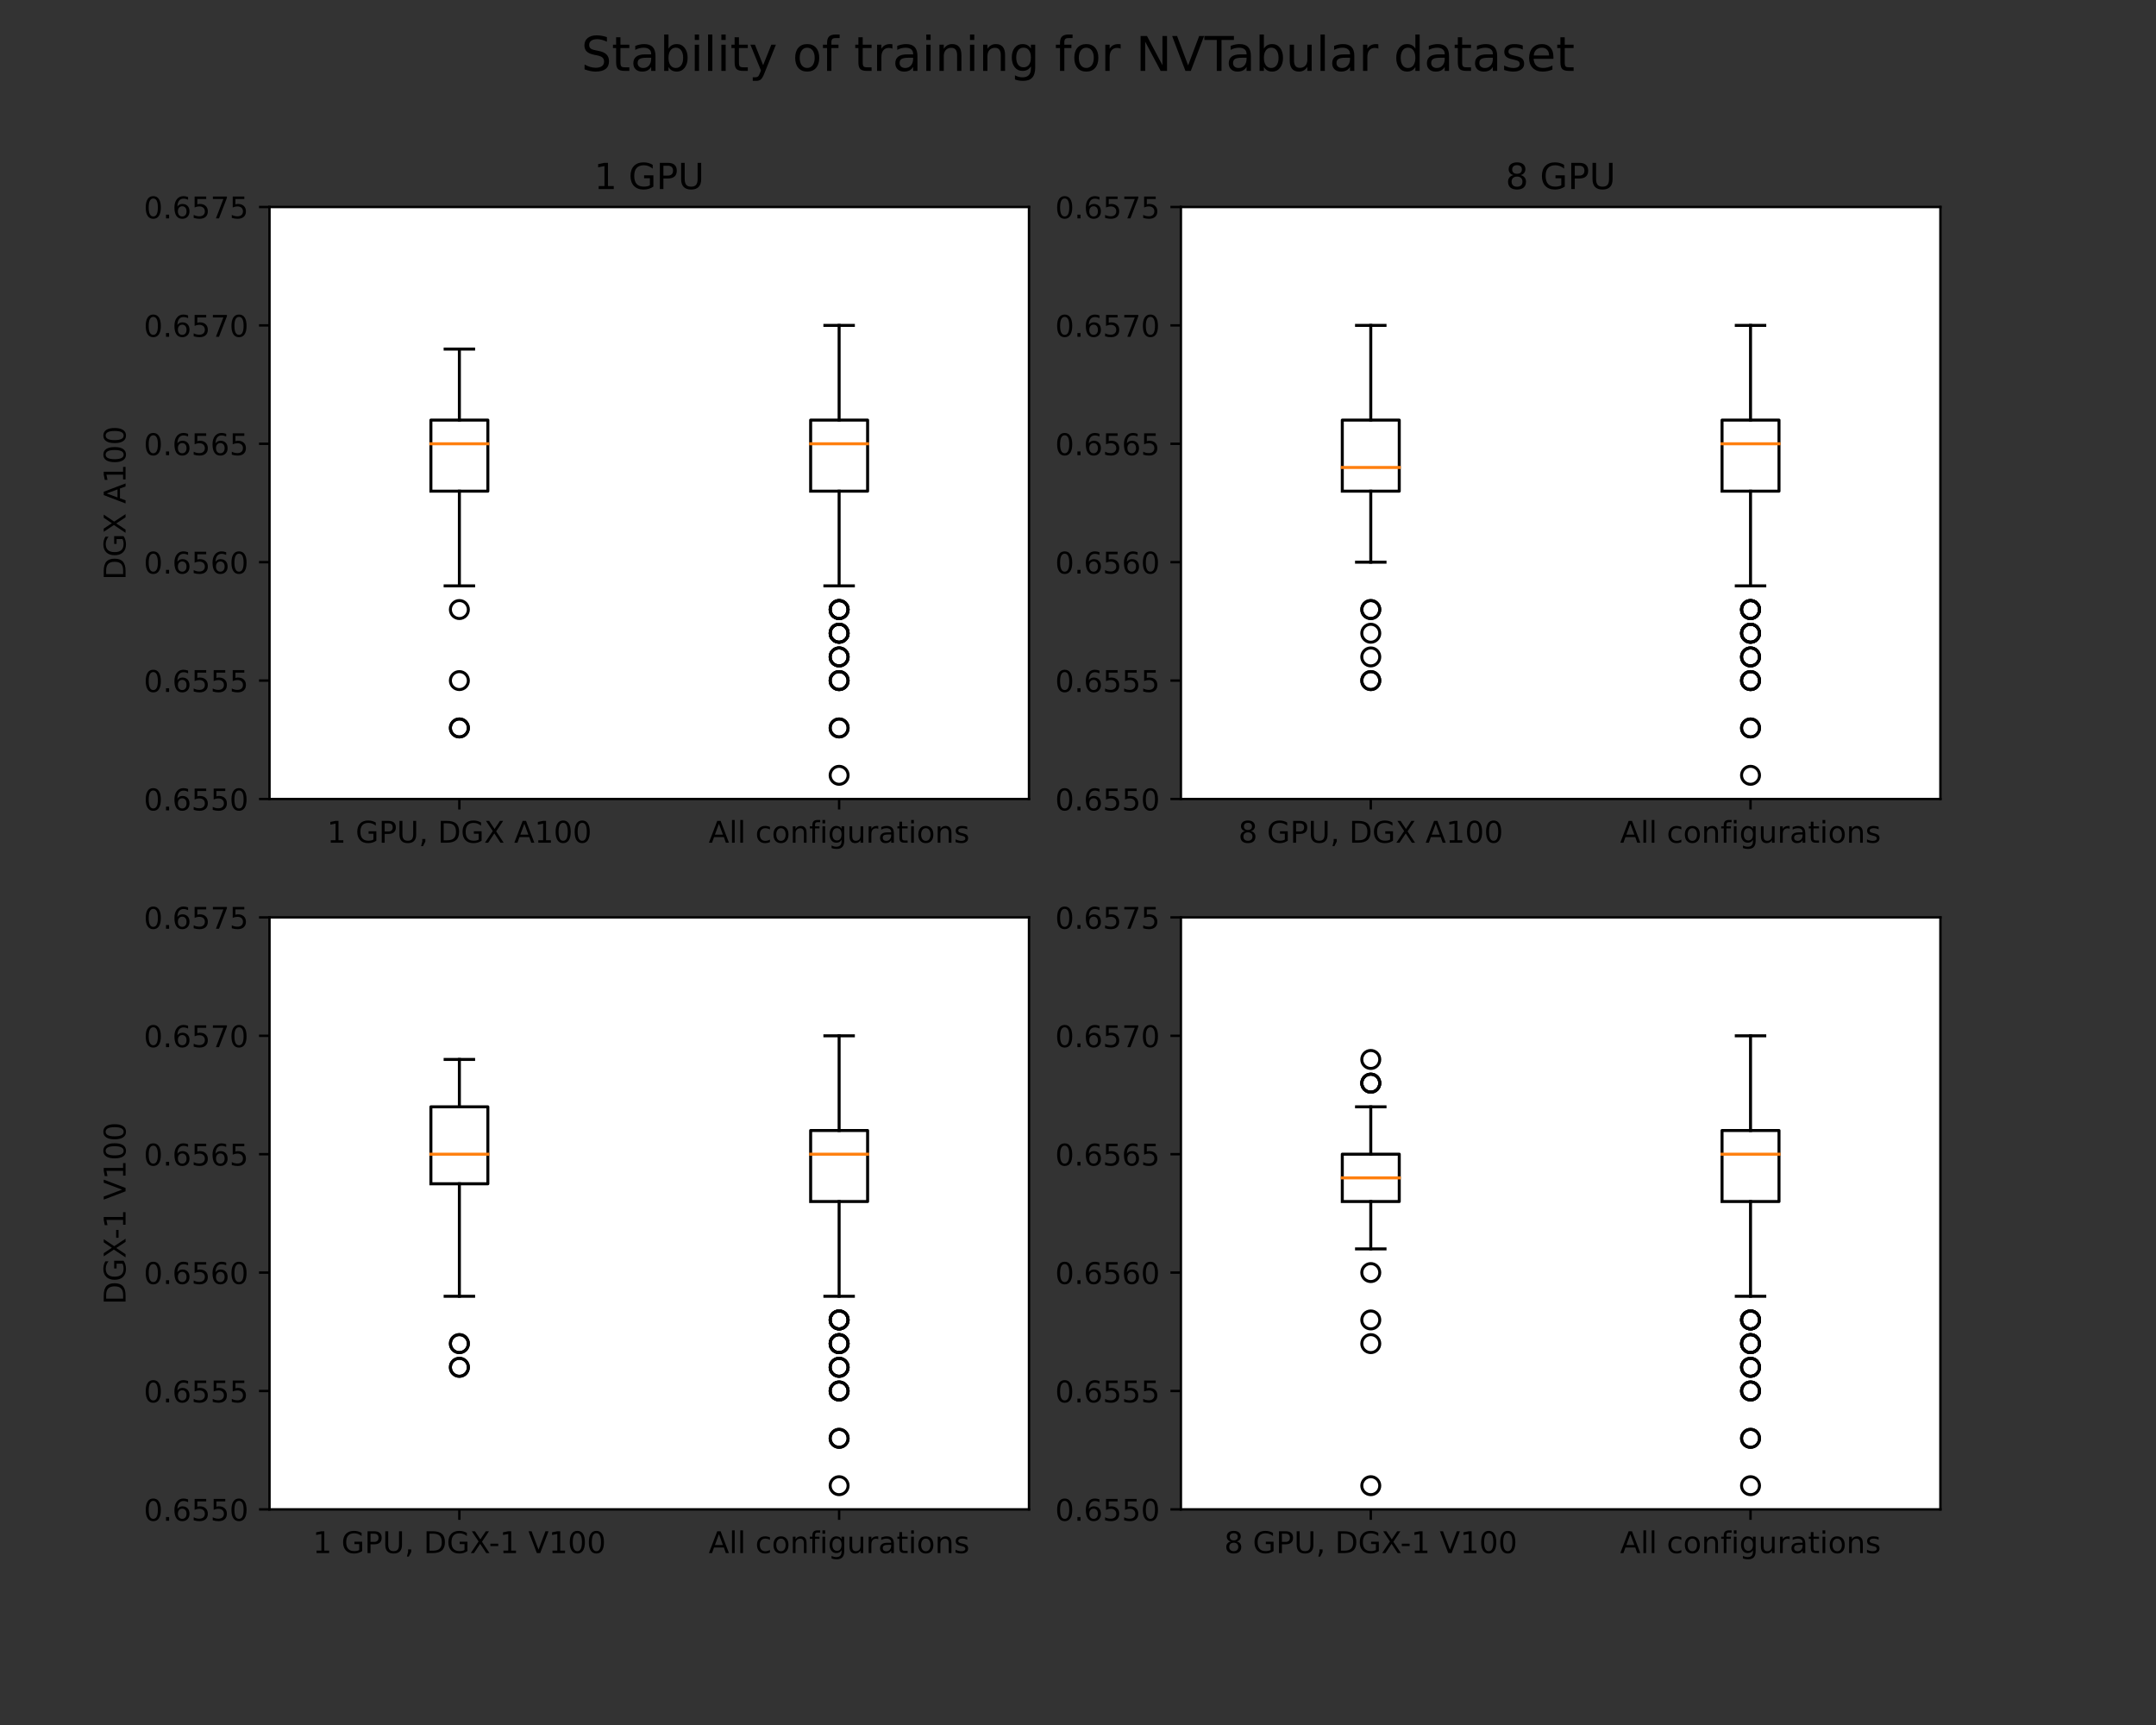 <svg xmlns="http://www.w3.org/2000/svg" xmlns:xlink="http://www.w3.org/1999/xlink" width="960" height="768" version="1.1" viewBox="0 0 720 576"><rect x="0" y="0" width="720" height="576" fill="#333333" stroke="none"/><defs><style type="text/css">*{stroke-linecap:butt;stroke-linejoin:round}</style></defs><g id="figure_1"><g id="patch_1"><path d="M 0 576 L 720 576 L 720 0 L 0 0 z" style="fill:none"/></g><g id="axes_1"><g id="patch_2"><path d="M 90 266.793 L 343.636 266.793 L 343.636 69.12 L 90 69.12 z" style="fill:#fff"/></g><g id="matplotlib.axis_1"><g id="xtick_1"><g id="line2d_1"><defs><path id="m328a75a060" d="M 0 0 L 0 3.5" style="stroke:#000;stroke-width:.8"/></defs><g><use style="stroke:#000;stroke-width:.8" x="153.409" y="266.793" xlink:href="#m328a75a060"/></g></g><g id="text_1"><g transform="translate(109.21 281.391)scale(0.1 -0.1)"><defs><path id="DejaVuSans-49" d="M 12.406 8.297 L 28.516 8.297 L 28.516 63.922 L 10.984 60.406 L 10.984 69.391 L 28.422 72.906 L 38.281 72.906 L 38.281 8.297 L 54.391 8.297 L 54.391 0 L 12.406 0 z"/><path id="DejaVuSans-32"/><path id="DejaVuSans-71" d="M 59.516 10.406 L 59.516 29.984 L 43.406 29.984 L 43.406 38.094 L 69.281 38.094 L 69.281 6.781 Q 63.578 2.734 56.688 0.656 Q 49.812 -1.422 42 -1.422 Q 24.906 -1.422 15.25 8.562 Q 5.609 18.562 5.609 36.375 Q 5.609 54.25 15.25 64.234 Q 24.906 74.219 42 74.219 Q 49.125 74.219 55.547 72.453 Q 61.969 70.703 67.391 67.281 L 67.391 56.781 Q 61.922 61.422 55.766 63.766 Q 49.609 66.109 42.828 66.109 Q 29.438 66.109 22.719 58.641 Q 16.016 51.172 16.016 36.375 Q 16.016 21.625 22.719 14.156 Q 29.438 6.688 42.828 6.688 Q 48.047 6.688 52.141 7.594 Q 56.25 8.5 59.516 10.406 z"/><path id="DejaVuSans-80" d="M 19.672 64.797 L 19.672 37.406 L 32.078 37.406 Q 38.969 37.406 42.719 40.969 Q 46.484 44.531 46.484 51.125 Q 46.484 57.672 42.719 61.234 Q 38.969 64.797 32.078 64.797 z M 9.812 72.906 L 32.078 72.906 Q 44.344 72.906 50.609 67.359 Q 56.891 61.812 56.891 51.125 Q 56.891 40.328 50.609 34.812 Q 44.344 29.297 32.078 29.297 L 19.672 29.297 L 19.672 0 L 9.812 0 z"/><path id="DejaVuSans-85" d="M 8.688 72.906 L 18.609 72.906 L 18.609 28.609 Q 18.609 16.891 22.844 11.734 Q 27.094 6.594 36.625 6.594 Q 46.094 6.594 50.344 11.734 Q 54.594 16.891 54.594 28.609 L 54.594 72.906 L 64.5 72.906 L 64.5 27.391 Q 64.5 13.141 57.438 5.859 Q 50.391 -1.422 36.625 -1.422 Q 22.797 -1.422 15.734 5.859 Q 8.688 13.141 8.688 27.391 z"/><path id="DejaVuSans-44" d="M 11.719 12.406 L 22.016 12.406 L 22.016 4 L 14.016 -11.625 L 7.719 -11.625 L 11.719 4 z"/><path id="DejaVuSans-68" d="M 19.672 64.797 L 19.672 8.109 L 31.594 8.109 Q 46.688 8.109 53.688 14.938 Q 60.688 21.781 60.688 36.531 Q 60.688 51.172 53.688 57.984 Q 46.688 64.797 31.594 64.797 z M 9.812 72.906 L 30.078 72.906 Q 51.266 72.906 61.172 64.094 Q 71.094 55.281 71.094 36.531 Q 71.094 17.672 61.125 8.828 Q 51.172 0 30.078 0 L 9.812 0 z"/><path id="DejaVuSans-88" d="M 6.297 72.906 L 16.891 72.906 L 35.016 45.797 L 53.219 72.906 L 63.812 72.906 L 40.375 37.891 L 65.375 0 L 54.781 0 L 34.281 31 L 13.625 0 L 2.984 0 L 29 38.922 z"/><path id="DejaVuSans-65" d="M 34.188 63.188 L 20.797 26.906 L 47.609 26.906 z M 28.609 72.906 L 39.797 72.906 L 67.578 0 L 57.328 0 L 50.688 18.703 L 17.828 18.703 L 11.188 0 L 0.781 0 z"/><path id="DejaVuSans-48" d="M 31.781 66.406 Q 24.172 66.406 20.328 58.906 Q 16.5 51.422 16.5 36.375 Q 16.5 21.391 20.328 13.891 Q 24.172 6.391 31.781 6.391 Q 39.453 6.391 43.281 13.891 Q 47.125 21.391 47.125 36.375 Q 47.125 51.422 43.281 58.906 Q 39.453 66.406 31.781 66.406 z M 31.781 74.219 Q 44.047 74.219 50.516 64.516 Q 56.984 54.828 56.984 36.375 Q 56.984 17.969 50.516 8.266 Q 44.047 -1.422 31.781 -1.422 Q 19.531 -1.422 13.062 8.266 Q 6.594 17.969 6.594 36.375 Q 6.594 54.828 13.062 64.516 Q 19.531 74.219 31.781 74.219 z"/></defs><use xlink:href="#DejaVuSans-49"/><use x="63.623" xlink:href="#DejaVuSans-32"/><use x="95.41" xlink:href="#DejaVuSans-71"/><use x="172.9" xlink:href="#DejaVuSans-80"/><use x="233.203" xlink:href="#DejaVuSans-85"/><use x="306.396" xlink:href="#DejaVuSans-44"/><use x="338.184" xlink:href="#DejaVuSans-32"/><use x="369.971" xlink:href="#DejaVuSans-68"/><use x="446.973" xlink:href="#DejaVuSans-71"/><use x="524.463" xlink:href="#DejaVuSans-88"/><use x="592.969" xlink:href="#DejaVuSans-32"/><use x="624.756" xlink:href="#DejaVuSans-65"/><use x="693.164" xlink:href="#DejaVuSans-49"/><use x="756.787" xlink:href="#DejaVuSans-48"/><use x="820.41" xlink:href="#DejaVuSans-48"/></g></g></g><g id="xtick_2"><g id="line2d_2"><g><use style="stroke:#000;stroke-width:.8" x="280.227" y="266.793" xlink:href="#m328a75a060"/></g></g><g id="text_2"><g transform="translate(236.669 281.391)scale(0.1 -0.1)"><defs><path id="DejaVuSans-108" d="M 9.422 75.984 L 18.406 75.984 L 18.406 0 L 9.422 0 z"/><path id="DejaVuSans-99" d="M 48.781 52.594 L 48.781 44.188 Q 44.969 46.297 41.141 47.344 Q 37.312 48.391 33.406 48.391 Q 24.656 48.391 19.812 42.844 Q 14.984 37.312 14.984 27.297 Q 14.984 17.281 19.812 11.734 Q 24.656 6.203 33.406 6.203 Q 37.312 6.203 41.141 7.25 Q 44.969 8.297 48.781 10.406 L 48.781 2.094 Q 45.016 0.344 40.984 -0.531 Q 36.969 -1.422 32.422 -1.422 Q 20.062 -1.422 12.781 6.344 Q 5.516 14.109 5.516 27.297 Q 5.516 40.672 12.859 48.328 Q 20.219 56 33.016 56 Q 37.156 56 41.109 55.141 Q 45.062 54.297 48.781 52.594 z"/><path id="DejaVuSans-111" d="M 30.609 48.391 Q 23.391 48.391 19.188 42.75 Q 14.984 37.109 14.984 27.297 Q 14.984 17.484 19.156 11.844 Q 23.344 6.203 30.609 6.203 Q 37.797 6.203 41.984 11.859 Q 46.188 17.531 46.188 27.297 Q 46.188 37.016 41.984 42.703 Q 37.797 48.391 30.609 48.391 z M 30.609 56 Q 42.328 56 49.016 48.375 Q 55.719 40.766 55.719 27.297 Q 55.719 13.875 49.016 6.219 Q 42.328 -1.422 30.609 -1.422 Q 18.844 -1.422 12.172 6.219 Q 5.516 13.875 5.516 27.297 Q 5.516 40.766 12.172 48.375 Q 18.844 56 30.609 56 z"/><path id="DejaVuSans-110" d="M 54.891 33.016 L 54.891 0 L 45.906 0 L 45.906 32.719 Q 45.906 40.484 42.875 44.328 Q 39.844 48.188 33.797 48.188 Q 26.516 48.188 22.312 43.547 Q 18.109 38.922 18.109 30.906 L 18.109 0 L 9.078 0 L 9.078 54.688 L 18.109 54.688 L 18.109 46.188 Q 21.344 51.125 25.703 53.562 Q 30.078 56 35.797 56 Q 45.219 56 50.047 50.172 Q 54.891 44.344 54.891 33.016 z"/><path id="DejaVuSans-102" d="M 37.109 75.984 L 37.109 68.5 L 28.516 68.5 Q 23.688 68.5 21.797 66.547 Q 19.922 64.594 19.922 59.516 L 19.922 54.688 L 34.719 54.688 L 34.719 47.703 L 19.922 47.703 L 19.922 0 L 10.891 0 L 10.891 47.703 L 2.297 47.703 L 2.297 54.688 L 10.891 54.688 L 10.891 58.5 Q 10.891 67.625 15.141 71.797 Q 19.391 75.984 28.609 75.984 z"/><path id="DejaVuSans-105" d="M 9.422 54.688 L 18.406 54.688 L 18.406 0 L 9.422 0 z M 9.422 75.984 L 18.406 75.984 L 18.406 64.594 L 9.422 64.594 z"/><path id="DejaVuSans-103" d="M 45.406 27.984 Q 45.406 37.75 41.375 43.109 Q 37.359 48.484 30.078 48.484 Q 22.859 48.484 18.828 43.109 Q 14.797 37.75 14.797 27.984 Q 14.797 18.266 18.828 12.891 Q 22.859 7.516 30.078 7.516 Q 37.359 7.516 41.375 12.891 Q 45.406 18.266 45.406 27.984 z M 54.391 6.781 Q 54.391 -7.172 48.188 -13.984 Q 42 -20.797 29.203 -20.797 Q 24.469 -20.797 20.266 -20.094 Q 16.062 -19.391 12.109 -17.922 L 12.109 -9.188 Q 16.062 -11.328 19.922 -12.344 Q 23.781 -13.375 27.781 -13.375 Q 36.625 -13.375 41.016 -8.766 Q 45.406 -4.156 45.406 5.172 L 45.406 9.625 Q 42.625 4.781 38.281 2.391 Q 33.938 0 27.875 0 Q 17.828 0 11.672 7.656 Q 5.516 15.328 5.516 27.984 Q 5.516 40.672 11.672 48.328 Q 17.828 56 27.875 56 Q 33.938 56 38.281 53.609 Q 42.625 51.219 45.406 46.391 L 45.406 54.688 L 54.391 54.688 z"/><path id="DejaVuSans-117" d="M 8.5 21.578 L 8.5 54.688 L 17.484 54.688 L 17.484 21.922 Q 17.484 14.156 20.5 10.266 Q 23.531 6.391 29.594 6.391 Q 36.859 6.391 41.078 11.031 Q 45.312 15.672 45.312 23.688 L 45.312 54.688 L 54.297 54.688 L 54.297 0 L 45.312 0 L 45.312 8.406 Q 42.047 3.422 37.719 1 Q 33.406 -1.422 27.688 -1.422 Q 18.266 -1.422 13.375 4.438 Q 8.5 10.297 8.5 21.578 z M 31.109 56 z"/><path id="DejaVuSans-114" d="M 41.109 46.297 Q 39.594 47.172 37.812 47.578 Q 36.031 48 33.891 48 Q 26.266 48 22.188 43.047 Q 18.109 38.094 18.109 28.812 L 18.109 0 L 9.078 0 L 9.078 54.688 L 18.109 54.688 L 18.109 46.188 Q 20.953 51.172 25.484 53.578 Q 30.031 56 36.531 56 Q 37.453 56 38.578 55.875 Q 39.703 55.766 41.062 55.516 z"/><path id="DejaVuSans-97" d="M 34.281 27.484 Q 23.391 27.484 19.188 25 Q 14.984 22.516 14.984 16.5 Q 14.984 11.719 18.141 8.906 Q 21.297 6.109 26.703 6.109 Q 34.188 6.109 38.703 11.406 Q 43.219 16.703 43.219 25.484 L 43.219 27.484 z M 52.203 31.203 L 52.203 0 L 43.219 0 L 43.219 8.297 Q 40.141 3.328 35.547 0.953 Q 30.953 -1.422 24.312 -1.422 Q 15.922 -1.422 10.953 3.297 Q 6 8.016 6 15.922 Q 6 25.141 12.172 29.828 Q 18.359 34.516 30.609 34.516 L 43.219 34.516 L 43.219 35.406 Q 43.219 41.609 39.141 45 Q 35.062 48.391 27.688 48.391 Q 23 48.391 18.547 47.266 Q 14.109 46.141 10.016 43.891 L 10.016 52.203 Q 14.938 54.109 19.578 55.047 Q 24.219 56 28.609 56 Q 40.484 56 46.344 49.844 Q 52.203 43.703 52.203 31.203 z"/><path id="DejaVuSans-116" d="M 18.312 70.219 L 18.312 54.688 L 36.812 54.688 L 36.812 47.703 L 18.312 47.703 L 18.312 18.016 Q 18.312 11.328 20.141 9.422 Q 21.969 7.516 27.594 7.516 L 36.812 7.516 L 36.812 0 L 27.594 0 Q 17.188 0 13.234 3.875 Q 9.281 7.766 9.281 18.016 L 9.281 47.703 L 2.688 47.703 L 2.688 54.688 L 9.281 54.688 L 9.281 70.219 z"/><path id="DejaVuSans-115" d="M 44.281 53.078 L 44.281 44.578 Q 40.484 46.531 36.375 47.5 Q 32.281 48.484 27.875 48.484 Q 21.188 48.484 17.844 46.438 Q 14.5 44.391 14.5 40.281 Q 14.5 37.156 16.891 35.375 Q 19.281 33.594 26.516 31.984 L 29.594 31.297 Q 39.156 29.25 43.188 25.516 Q 47.219 21.781 47.219 15.094 Q 47.219 7.469 41.188 3.016 Q 35.156 -1.422 24.609 -1.422 Q 20.219 -1.422 15.453 -0.562 Q 10.688 0.297 5.422 2 L 5.422 11.281 Q 10.406 8.688 15.234 7.391 Q 20.062 6.109 24.812 6.109 Q 31.156 6.109 34.562 8.281 Q 37.984 10.453 37.984 14.406 Q 37.984 18.062 35.516 20.016 Q 33.062 21.969 24.703 23.781 L 21.578 24.516 Q 13.234 26.266 9.516 29.906 Q 5.812 33.547 5.812 39.891 Q 5.812 47.609 11.281 51.797 Q 16.75 56 26.812 56 Q 31.781 56 36.172 55.266 Q 40.578 54.547 44.281 53.078 z"/></defs><use xlink:href="#DejaVuSans-65"/><use x="68.408" xlink:href="#DejaVuSans-108"/><use x="96.191" xlink:href="#DejaVuSans-108"/><use x="123.975" xlink:href="#DejaVuSans-32"/><use x="155.762" xlink:href="#DejaVuSans-99"/><use x="210.742" xlink:href="#DejaVuSans-111"/><use x="271.924" xlink:href="#DejaVuSans-110"/><use x="335.303" xlink:href="#DejaVuSans-102"/><use x="370.508" xlink:href="#DejaVuSans-105"/><use x="398.291" xlink:href="#DejaVuSans-103"/><use x="461.768" xlink:href="#DejaVuSans-117"/><use x="525.146" xlink:href="#DejaVuSans-114"/><use x="566.26" xlink:href="#DejaVuSans-97"/><use x="627.539" xlink:href="#DejaVuSans-116"/><use x="666.748" xlink:href="#DejaVuSans-105"/><use x="694.531" xlink:href="#DejaVuSans-111"/><use x="755.713" xlink:href="#DejaVuSans-110"/><use x="819.092" xlink:href="#DejaVuSans-115"/></g></g></g></g><g id="matplotlib.axis_2"><g id="ytick_1"><g id="line2d_3"><defs><path id="m8c05c14008" d="M 0 0 L -3.5 0" style="stroke:#000;stroke-width:.8"/></defs><g><use style="stroke:#000;stroke-width:.8" x="90" y="266.793" xlink:href="#m8c05c14008"/></g></g><g id="text_3"><g transform="translate(48.009 270.592)scale(0.1 -0.1)"><defs><path id="DejaVuSans-46" d="M 10.688 12.406 L 21 12.406 L 21 0 L 10.688 0 z"/><path id="DejaVuSans-54" d="M 33.016 40.375 Q 26.375 40.375 22.484 35.828 Q 18.609 31.297 18.609 23.391 Q 18.609 15.531 22.484 10.953 Q 26.375 6.391 33.016 6.391 Q 39.656 6.391 43.531 10.953 Q 47.406 15.531 47.406 23.391 Q 47.406 31.297 43.531 35.828 Q 39.656 40.375 33.016 40.375 z M 52.594 71.297 L 52.594 62.312 Q 48.875 64.062 45.094 64.984 Q 41.312 65.922 37.594 65.922 Q 27.828 65.922 22.672 59.328 Q 17.531 52.734 16.797 39.406 Q 19.672 43.656 24.016 45.922 Q 28.375 48.188 33.594 48.188 Q 44.578 48.188 50.953 41.516 Q 57.328 34.859 57.328 23.391 Q 57.328 12.156 50.688 5.359 Q 44.047 -1.422 33.016 -1.422 Q 20.359 -1.422 13.672 8.266 Q 6.984 17.969 6.984 36.375 Q 6.984 53.656 15.188 63.938 Q 23.391 74.219 37.203 74.219 Q 40.922 74.219 44.703 73.484 Q 48.484 72.75 52.594 71.297 z"/><path id="DejaVuSans-53" d="M 10.797 72.906 L 49.516 72.906 L 49.516 64.594 L 19.828 64.594 L 19.828 46.734 Q 21.969 47.469 24.109 47.828 Q 26.266 48.188 28.422 48.188 Q 40.625 48.188 47.75 41.5 Q 54.891 34.812 54.891 23.391 Q 54.891 11.625 47.562 5.094 Q 40.234 -1.422 26.906 -1.422 Q 22.312 -1.422 17.547 -0.641 Q 12.797 0.141 7.719 1.703 L 7.719 11.625 Q 12.109 9.234 16.797 8.062 Q 21.484 6.891 26.703 6.891 Q 35.156 6.891 40.078 11.328 Q 45.016 15.766 45.016 23.391 Q 45.016 31 40.078 35.438 Q 35.156 39.891 26.703 39.891 Q 22.75 39.891 18.812 39.016 Q 14.891 38.141 10.797 36.281 z"/></defs><use xlink:href="#DejaVuSans-48"/><use x="63.623" xlink:href="#DejaVuSans-46"/><use x="95.41" xlink:href="#DejaVuSans-54"/><use x="159.033" xlink:href="#DejaVuSans-53"/><use x="222.656" xlink:href="#DejaVuSans-53"/><use x="286.279" xlink:href="#DejaVuSans-48"/></g></g></g><g id="ytick_2"><g id="line2d_4"><g><use style="stroke:#000;stroke-width:.8" x="90" y="227.258" xlink:href="#m8c05c14008"/></g></g><g id="text_4"><g transform="translate(48.009 231.057)scale(0.1 -0.1)"><use xlink:href="#DejaVuSans-48"/><use x="63.623" xlink:href="#DejaVuSans-46"/><use x="95.41" xlink:href="#DejaVuSans-54"/><use x="159.033" xlink:href="#DejaVuSans-53"/><use x="222.656" xlink:href="#DejaVuSans-53"/><use x="286.279" xlink:href="#DejaVuSans-53"/></g></g></g><g id="ytick_3"><g id="line2d_5"><g><use style="stroke:#000;stroke-width:.8" x="90" y="187.724" xlink:href="#m8c05c14008"/></g></g><g id="text_5"><g transform="translate(48.009 191.523)scale(0.1 -0.1)"><use xlink:href="#DejaVuSans-48"/><use x="63.623" xlink:href="#DejaVuSans-46"/><use x="95.41" xlink:href="#DejaVuSans-54"/><use x="159.033" xlink:href="#DejaVuSans-53"/><use x="222.656" xlink:href="#DejaVuSans-54"/><use x="286.279" xlink:href="#DejaVuSans-48"/></g></g></g><g id="ytick_4"><g id="line2d_6"><g><use style="stroke:#000;stroke-width:.8" x="90" y="148.189" xlink:href="#m8c05c14008"/></g></g><g id="text_6"><g transform="translate(48.009 151.988)scale(0.1 -0.1)"><use xlink:href="#DejaVuSans-48"/><use x="63.623" xlink:href="#DejaVuSans-46"/><use x="95.41" xlink:href="#DejaVuSans-54"/><use x="159.033" xlink:href="#DejaVuSans-53"/><use x="222.656" xlink:href="#DejaVuSans-54"/><use x="286.279" xlink:href="#DejaVuSans-53"/></g></g></g><g id="ytick_5"><g id="line2d_7"><g><use style="stroke:#000;stroke-width:.8" x="90" y="108.655" xlink:href="#m8c05c14008"/></g></g><g id="text_7"><g transform="translate(48.009 112.454)scale(0.1 -0.1)"><defs><path id="DejaVuSans-55" d="M 8.203 72.906 L 55.078 72.906 L 55.078 68.703 L 28.609 0 L 18.312 0 L 43.219 64.594 L 8.203 64.594 z"/></defs><use xlink:href="#DejaVuSans-48"/><use x="63.623" xlink:href="#DejaVuSans-46"/><use x="95.41" xlink:href="#DejaVuSans-54"/><use x="159.033" xlink:href="#DejaVuSans-53"/><use x="222.656" xlink:href="#DejaVuSans-55"/><use x="286.279" xlink:href="#DejaVuSans-48"/></g></g></g><g id="ytick_6"><g id="line2d_8"><g><use style="stroke:#000;stroke-width:.8" x="90" y="69.12" xlink:href="#m8c05c14008"/></g></g><g id="text_8"><g transform="translate(48.009 72.919)scale(0.1 -0.1)"><use xlink:href="#DejaVuSans-48"/><use x="63.623" xlink:href="#DejaVuSans-46"/><use x="95.41" xlink:href="#DejaVuSans-54"/><use x="159.033" xlink:href="#DejaVuSans-53"/><use x="222.656" xlink:href="#DejaVuSans-55"/><use x="286.279" xlink:href="#DejaVuSans-53"/></g></g></g><g id="text_9"><g transform="translate(41.93 193.659)rotate(-90)scale(0.1 -0.1)"><use xlink:href="#DejaVuSans-68"/><use x="77.002" xlink:href="#DejaVuSans-71"/><use x="154.492" xlink:href="#DejaVuSans-88"/><use x="222.998" xlink:href="#DejaVuSans-32"/><use x="254.785" xlink:href="#DejaVuSans-65"/><use x="323.193" xlink:href="#DejaVuSans-49"/><use x="386.816" xlink:href="#DejaVuSans-48"/><use x="450.439" xlink:href="#DejaVuSans-48"/></g></g></g><g id="line2d_9"><path d="M 143.898 164.003 L 162.92 164.003 L 162.92 140.282 L 143.898 140.282 L 143.898 164.003" clip-path="url(#p73903bb34b)" style="fill:none;stroke:#000;stroke-linecap:square"/></g><g id="line2d_10"><path d="M 153.409 164.003 L 153.409 195.631" clip-path="url(#p73903bb34b)" style="fill:none;stroke:#000;stroke-linecap:square"/></g><g id="line2d_11"><path d="M 153.409 140.282 L 153.409 116.561" clip-path="url(#p73903bb34b)" style="fill:none;stroke:#000;stroke-linecap:square"/></g><g id="line2d_12"><path d="M 148.653 195.631 L 158.165 195.631" clip-path="url(#p73903bb34b)" style="fill:none;stroke:#000;stroke-linecap:square"/></g><g id="line2d_13"><path d="M 148.653 116.561 L 158.165 116.561" clip-path="url(#p73903bb34b)" style="fill:none;stroke:#000;stroke-linecap:square"/></g><g id="line2d_14"><defs><path id="m8a082eff42" d="M 0 3 C 0.796 3 1.559 2.684 2.121 2.121 C 2.684 1.559 3 0.796 3 0 C 3 -0.796 2.684 -1.559 2.121 -2.121 C 1.559 -2.684 0.796 -3 0 -3 C -0.796 -3 -1.559 -2.684 -2.121 -2.121 C -2.684 -1.559 -3 -0.796 -3 0 C -3 0.796 -2.684 1.559 -2.121 2.121 C -1.559 2.684 -0.796 3 0 3 z" style="stroke:#000"/></defs><g clip-path="url(#p73903bb34b)"><use style="fill-opacity:0;stroke:#000" x="153.409" y="243.072" xlink:href="#m8a082eff42"/><use style="fill-opacity:0;stroke:#000" x="153.409" y="227.258" xlink:href="#m8a082eff42"/><use style="fill-opacity:0;stroke:#000" x="153.409" y="203.537" xlink:href="#m8a082eff42"/><use style="fill-opacity:0;stroke:#000" x="153.409" y="243.072" xlink:href="#m8a082eff42"/></g></g><g id="line2d_15"><path d="M 270.716 164.003 L 289.739 164.003 L 289.739 140.282 L 270.716 140.282 L 270.716 164.003" clip-path="url(#p73903bb34b)" style="fill:none;stroke:#000;stroke-linecap:square"/></g><g id="line2d_16"><path d="M 280.227 164.003 L 280.227 195.631" clip-path="url(#p73903bb34b)" style="fill:none;stroke:#000;stroke-linecap:square"/></g><g id="line2d_17"><path d="M 280.227 140.282 L 280.227 108.655" clip-path="url(#p73903bb34b)" style="fill:none;stroke:#000;stroke-linecap:square"/></g><g id="line2d_18"><path d="M 275.472 195.631 L 284.983 195.631" clip-path="url(#p73903bb34b)" style="fill:none;stroke:#000;stroke-linecap:square"/></g><g id="line2d_19"><path d="M 275.472 108.655 L 284.983 108.655" clip-path="url(#p73903bb34b)" style="fill:none;stroke:#000;stroke-linecap:square"/></g><g id="line2d_20"><g clip-path="url(#p73903bb34b)"><use style="fill-opacity:0;stroke:#000" x="280.227" y="243.072" xlink:href="#m8a082eff42"/><use style="fill-opacity:0;stroke:#000" x="280.227" y="227.258" xlink:href="#m8a082eff42"/><use style="fill-opacity:0;stroke:#000" x="280.227" y="203.537" xlink:href="#m8a082eff42"/><use style="fill-opacity:0;stroke:#000" x="280.227" y="243.072" xlink:href="#m8a082eff42"/><use style="fill-opacity:0;stroke:#000" x="280.227" y="203.537" xlink:href="#m8a082eff42"/><use style="fill-opacity:0;stroke:#000" x="280.227" y="227.258" xlink:href="#m8a082eff42"/><use style="fill-opacity:0;stroke:#000" x="280.227" y="227.258" xlink:href="#m8a082eff42"/><use style="fill-opacity:0;stroke:#000" x="280.227" y="211.444" xlink:href="#m8a082eff42"/><use style="fill-opacity:0;stroke:#000" x="280.227" y="203.537" xlink:href="#m8a082eff42"/><use style="fill-opacity:0;stroke:#000" x="280.227" y="219.351" xlink:href="#m8a082eff42"/><use style="fill-opacity:0;stroke:#000" x="280.227" y="211.444" xlink:href="#m8a082eff42"/><use style="fill-opacity:0;stroke:#000" x="280.227" y="219.351" xlink:href="#m8a082eff42"/><use style="fill-opacity:0;stroke:#000" x="280.227" y="219.351" xlink:href="#m8a082eff42"/><use style="fill-opacity:0;stroke:#000" x="280.227" y="211.444" xlink:href="#m8a082eff42"/><use style="fill-opacity:0;stroke:#000" x="280.227" y="203.537" xlink:href="#m8a082eff42"/><use style="fill-opacity:0;stroke:#000" x="280.227" y="258.886" xlink:href="#m8a082eff42"/><use style="fill-opacity:0;stroke:#000" x="280.227" y="211.444" xlink:href="#m8a082eff42"/></g></g><g id="line2d_21"><path d="M 143.898 148.189 L 162.92 148.189" clip-path="url(#p73903bb34b)" style="fill:none;stroke:#ff7f0e;stroke-linecap:square"/></g><g id="line2d_22"><path d="M 270.716 148.189 L 289.739 148.189" clip-path="url(#p73903bb34b)" style="fill:none;stroke:#ff7f0e;stroke-linecap:square"/></g><g id="patch_3"><path d="M 90 266.793 L 90 69.12" style="fill:none;stroke:#000;stroke-linecap:square;stroke-linejoin:miter;stroke-width:.8"/></g><g id="patch_4"><path d="M 343.636 266.793 L 343.636 69.12" style="fill:none;stroke:#000;stroke-linecap:square;stroke-linejoin:miter;stroke-width:.8"/></g><g id="patch_5"><path d="M 90 266.793 L 343.636 266.793" style="fill:none;stroke:#000;stroke-linecap:square;stroke-linejoin:miter;stroke-width:.8"/></g><g id="patch_6"><path d="M 90 69.12 L 343.636 69.12" style="fill:none;stroke:#000;stroke-linecap:square;stroke-linejoin:miter;stroke-width:.8"/></g><g id="text_10"><g transform="translate(198.436 63.12)scale(0.12 -0.12)"><use xlink:href="#DejaVuSans-49"/><use x="63.623" xlink:href="#DejaVuSans-32"/><use x="95.41" xlink:href="#DejaVuSans-71"/><use x="172.9" xlink:href="#DejaVuSans-80"/><use x="233.203" xlink:href="#DejaVuSans-85"/></g></g></g><g id="axes_2"><g id="patch_7"><path d="M 394.364 266.793 L 648 266.793 L 648 69.12 L 394.364 69.12 z" style="fill:#fff"/></g><g id="matplotlib.axis_3"><g id="xtick_3"><g id="line2d_23"><g><use style="stroke:#000;stroke-width:.8" x="457.773" y="266.793" xlink:href="#m328a75a060"/></g></g><g id="text_11"><g transform="translate(413.574 281.391)scale(0.1 -0.1)"><defs><path id="DejaVuSans-56" d="M 31.781 34.625 Q 24.75 34.625 20.719 30.859 Q 16.703 27.094 16.703 20.516 Q 16.703 13.922 20.719 10.156 Q 24.75 6.391 31.781 6.391 Q 38.812 6.391 42.859 10.172 Q 46.922 13.969 46.922 20.516 Q 46.922 27.094 42.891 30.859 Q 38.875 34.625 31.781 34.625 z M 21.922 38.812 Q 15.578 40.375 12.031 44.719 Q 8.5 49.078 8.5 55.328 Q 8.5 64.062 14.719 69.141 Q 20.953 74.219 31.781 74.219 Q 42.672 74.219 48.875 69.141 Q 55.078 64.062 55.078 55.328 Q 55.078 49.078 51.531 44.719 Q 48 40.375 41.703 38.812 Q 48.828 37.156 52.797 32.312 Q 56.781 27.484 56.781 20.516 Q 56.781 9.906 50.312 4.234 Q 43.844 -1.422 31.781 -1.422 Q 19.734 -1.422 13.25 4.234 Q 6.781 9.906 6.781 20.516 Q 6.781 27.484 10.781 32.312 Q 14.797 37.156 21.922 38.812 z M 18.312 54.391 Q 18.312 48.734 21.844 45.562 Q 25.391 42.391 31.781 42.391 Q 38.141 42.391 41.719 45.562 Q 45.312 48.734 45.312 54.391 Q 45.312 60.062 41.719 63.234 Q 38.141 66.406 31.781 66.406 Q 25.391 66.406 21.844 63.234 Q 18.312 60.062 18.312 54.391 z"/></defs><use xlink:href="#DejaVuSans-56"/><use x="63.623" xlink:href="#DejaVuSans-32"/><use x="95.41" xlink:href="#DejaVuSans-71"/><use x="172.9" xlink:href="#DejaVuSans-80"/><use x="233.203" xlink:href="#DejaVuSans-85"/><use x="306.396" xlink:href="#DejaVuSans-44"/><use x="338.184" xlink:href="#DejaVuSans-32"/><use x="369.971" xlink:href="#DejaVuSans-68"/><use x="446.973" xlink:href="#DejaVuSans-71"/><use x="524.463" xlink:href="#DejaVuSans-88"/><use x="592.969" xlink:href="#DejaVuSans-32"/><use x="624.756" xlink:href="#DejaVuSans-65"/><use x="693.164" xlink:href="#DejaVuSans-49"/><use x="756.787" xlink:href="#DejaVuSans-48"/><use x="820.41" xlink:href="#DejaVuSans-48"/></g></g></g><g id="xtick_4"><g id="line2d_24"><g><use style="stroke:#000;stroke-width:.8" x="584.591" y="266.793" xlink:href="#m328a75a060"/></g></g><g id="text_12"><g transform="translate(541.032 281.391)scale(0.1 -0.1)"><use xlink:href="#DejaVuSans-65"/><use x="68.408" xlink:href="#DejaVuSans-108"/><use x="96.191" xlink:href="#DejaVuSans-108"/><use x="123.975" xlink:href="#DejaVuSans-32"/><use x="155.762" xlink:href="#DejaVuSans-99"/><use x="210.742" xlink:href="#DejaVuSans-111"/><use x="271.924" xlink:href="#DejaVuSans-110"/><use x="335.303" xlink:href="#DejaVuSans-102"/><use x="370.508" xlink:href="#DejaVuSans-105"/><use x="398.291" xlink:href="#DejaVuSans-103"/><use x="461.768" xlink:href="#DejaVuSans-117"/><use x="525.146" xlink:href="#DejaVuSans-114"/><use x="566.26" xlink:href="#DejaVuSans-97"/><use x="627.539" xlink:href="#DejaVuSans-116"/><use x="666.748" xlink:href="#DejaVuSans-105"/><use x="694.531" xlink:href="#DejaVuSans-111"/><use x="755.713" xlink:href="#DejaVuSans-110"/><use x="819.092" xlink:href="#DejaVuSans-115"/></g></g></g></g><g id="matplotlib.axis_4"><g id="ytick_7"><g id="line2d_25"><g><use style="stroke:#000;stroke-width:.8" x="394.364" y="266.793" xlink:href="#m8c05c14008"/></g></g><g id="text_13"><g transform="translate(352.373 270.592)scale(0.1 -0.1)"><use xlink:href="#DejaVuSans-48"/><use x="63.623" xlink:href="#DejaVuSans-46"/><use x="95.41" xlink:href="#DejaVuSans-54"/><use x="159.033" xlink:href="#DejaVuSans-53"/><use x="222.656" xlink:href="#DejaVuSans-53"/><use x="286.279" xlink:href="#DejaVuSans-48"/></g></g></g><g id="ytick_8"><g id="line2d_26"><g><use style="stroke:#000;stroke-width:.8" x="394.364" y="227.258" xlink:href="#m8c05c14008"/></g></g><g id="text_14"><g transform="translate(352.373 231.057)scale(0.1 -0.1)"><use xlink:href="#DejaVuSans-48"/><use x="63.623" xlink:href="#DejaVuSans-46"/><use x="95.41" xlink:href="#DejaVuSans-54"/><use x="159.033" xlink:href="#DejaVuSans-53"/><use x="222.656" xlink:href="#DejaVuSans-53"/><use x="286.279" xlink:href="#DejaVuSans-53"/></g></g></g><g id="ytick_9"><g id="line2d_27"><g><use style="stroke:#000;stroke-width:.8" x="394.364" y="187.724" xlink:href="#m8c05c14008"/></g></g><g id="text_15"><g transform="translate(352.373 191.523)scale(0.1 -0.1)"><use xlink:href="#DejaVuSans-48"/><use x="63.623" xlink:href="#DejaVuSans-46"/><use x="95.41" xlink:href="#DejaVuSans-54"/><use x="159.033" xlink:href="#DejaVuSans-53"/><use x="222.656" xlink:href="#DejaVuSans-54"/><use x="286.279" xlink:href="#DejaVuSans-48"/></g></g></g><g id="ytick_10"><g id="line2d_28"><g><use style="stroke:#000;stroke-width:.8" x="394.364" y="148.189" xlink:href="#m8c05c14008"/></g></g><g id="text_16"><g transform="translate(352.373 151.988)scale(0.1 -0.1)"><use xlink:href="#DejaVuSans-48"/><use x="63.623" xlink:href="#DejaVuSans-46"/><use x="95.41" xlink:href="#DejaVuSans-54"/><use x="159.033" xlink:href="#DejaVuSans-53"/><use x="222.656" xlink:href="#DejaVuSans-54"/><use x="286.279" xlink:href="#DejaVuSans-53"/></g></g></g><g id="ytick_11"><g id="line2d_29"><g><use style="stroke:#000;stroke-width:.8" x="394.364" y="108.655" xlink:href="#m8c05c14008"/></g></g><g id="text_17"><g transform="translate(352.373 112.454)scale(0.1 -0.1)"><use xlink:href="#DejaVuSans-48"/><use x="63.623" xlink:href="#DejaVuSans-46"/><use x="95.41" xlink:href="#DejaVuSans-54"/><use x="159.033" xlink:href="#DejaVuSans-53"/><use x="222.656" xlink:href="#DejaVuSans-55"/><use x="286.279" xlink:href="#DejaVuSans-48"/></g></g></g><g id="ytick_12"><g id="line2d_30"><g><use style="stroke:#000;stroke-width:.8" x="394.364" y="69.12" xlink:href="#m8c05c14008"/></g></g><g id="text_18"><g transform="translate(352.373 72.919)scale(0.1 -0.1)"><use xlink:href="#DejaVuSans-48"/><use x="63.623" xlink:href="#DejaVuSans-46"/><use x="95.41" xlink:href="#DejaVuSans-54"/><use x="159.033" xlink:href="#DejaVuSans-53"/><use x="222.656" xlink:href="#DejaVuSans-55"/><use x="286.279" xlink:href="#DejaVuSans-53"/></g></g></g></g><g id="line2d_31"><path d="M 448.261 164.003 L 467.284 164.003 L 467.284 140.282 L 448.261 140.282 L 448.261 164.003" clip-path="url(#p29261ba2a3)" style="fill:none;stroke:#000;stroke-linecap:square"/></g><g id="line2d_32"><path d="M 457.773 164.003 L 457.773 187.724" clip-path="url(#p29261ba2a3)" style="fill:none;stroke:#000;stroke-linecap:square"/></g><g id="line2d_33"><path d="M 457.773 140.282 L 457.773 108.655" clip-path="url(#p29261ba2a3)" style="fill:none;stroke:#000;stroke-linecap:square"/></g><g id="line2d_34"><path d="M 453.017 187.724 L 462.528 187.724" clip-path="url(#p29261ba2a3)" style="fill:none;stroke:#000;stroke-linecap:square"/></g><g id="line2d_35"><path d="M 453.017 108.655 L 462.528 108.655" clip-path="url(#p29261ba2a3)" style="fill:none;stroke:#000;stroke-linecap:square"/></g><g id="line2d_36"><g clip-path="url(#p29261ba2a3)"><use style="fill-opacity:0;stroke:#000" x="457.773" y="203.537" xlink:href="#m8a082eff42"/><use style="fill-opacity:0;stroke:#000" x="457.773" y="227.258" xlink:href="#m8a082eff42"/><use style="fill-opacity:0;stroke:#000" x="457.773" y="227.258" xlink:href="#m8a082eff42"/><use style="fill-opacity:0;stroke:#000" x="457.773" y="211.444" xlink:href="#m8a082eff42"/><use style="fill-opacity:0;stroke:#000" x="457.773" y="203.537" xlink:href="#m8a082eff42"/><use style="fill-opacity:0;stroke:#000" x="457.773" y="219.351" xlink:href="#m8a082eff42"/></g></g><g id="line2d_37"><path d="M 575.08 164.003 L 594.102 164.003 L 594.102 140.282 L 575.08 140.282 L 575.08 164.003" clip-path="url(#p29261ba2a3)" style="fill:none;stroke:#000;stroke-linecap:square"/></g><g id="line2d_38"><path d="M 584.591 164.003 L 584.591 195.631" clip-path="url(#p29261ba2a3)" style="fill:none;stroke:#000;stroke-linecap:square"/></g><g id="line2d_39"><path d="M 584.591 140.282 L 584.591 108.655" clip-path="url(#p29261ba2a3)" style="fill:none;stroke:#000;stroke-linecap:square"/></g><g id="line2d_40"><path d="M 579.835 195.631 L 589.347 195.631" clip-path="url(#p29261ba2a3)" style="fill:none;stroke:#000;stroke-linecap:square"/></g><g id="line2d_41"><path d="M 579.835 108.655 L 589.347 108.655" clip-path="url(#p29261ba2a3)" style="fill:none;stroke:#000;stroke-linecap:square"/></g><g id="line2d_42"><g clip-path="url(#p29261ba2a3)"><use style="fill-opacity:0;stroke:#000" x="584.591" y="243.072" xlink:href="#m8a082eff42"/><use style="fill-opacity:0;stroke:#000" x="584.591" y="227.258" xlink:href="#m8a082eff42"/><use style="fill-opacity:0;stroke:#000" x="584.591" y="203.537" xlink:href="#m8a082eff42"/><use style="fill-opacity:0;stroke:#000" x="584.591" y="243.072" xlink:href="#m8a082eff42"/><use style="fill-opacity:0;stroke:#000" x="584.591" y="203.537" xlink:href="#m8a082eff42"/><use style="fill-opacity:0;stroke:#000" x="584.591" y="227.258" xlink:href="#m8a082eff42"/><use style="fill-opacity:0;stroke:#000" x="584.591" y="227.258" xlink:href="#m8a082eff42"/><use style="fill-opacity:0;stroke:#000" x="584.591" y="211.444" xlink:href="#m8a082eff42"/><use style="fill-opacity:0;stroke:#000" x="584.591" y="203.537" xlink:href="#m8a082eff42"/><use style="fill-opacity:0;stroke:#000" x="584.591" y="219.351" xlink:href="#m8a082eff42"/><use style="fill-opacity:0;stroke:#000" x="584.591" y="211.444" xlink:href="#m8a082eff42"/><use style="fill-opacity:0;stroke:#000" x="584.591" y="219.351" xlink:href="#m8a082eff42"/><use style="fill-opacity:0;stroke:#000" x="584.591" y="219.351" xlink:href="#m8a082eff42"/><use style="fill-opacity:0;stroke:#000" x="584.591" y="211.444" xlink:href="#m8a082eff42"/><use style="fill-opacity:0;stroke:#000" x="584.591" y="203.537" xlink:href="#m8a082eff42"/><use style="fill-opacity:0;stroke:#000" x="584.591" y="258.886" xlink:href="#m8a082eff42"/><use style="fill-opacity:0;stroke:#000" x="584.591" y="211.444" xlink:href="#m8a082eff42"/></g></g><g id="line2d_43"><path d="M 448.261 156.096 L 467.284 156.096" clip-path="url(#p29261ba2a3)" style="fill:none;stroke:#ff7f0e;stroke-linecap:square"/></g><g id="line2d_44"><path d="M 575.08 148.189 L 594.102 148.189" clip-path="url(#p29261ba2a3)" style="fill:none;stroke:#ff7f0e;stroke-linecap:square"/></g><g id="patch_8"><path d="M 394.364 266.793 L 394.364 69.12" style="fill:none;stroke:#000;stroke-linecap:square;stroke-linejoin:miter;stroke-width:.8"/></g><g id="patch_9"><path d="M 648 266.793 L 648 69.12" style="fill:none;stroke:#000;stroke-linecap:square;stroke-linejoin:miter;stroke-width:.8"/></g><g id="patch_10"><path d="M 394.364 266.793 L 648 266.793" style="fill:none;stroke:#000;stroke-linecap:square;stroke-linejoin:miter;stroke-width:.8"/></g><g id="patch_11"><path d="M 394.364 69.12 L 648 69.12" style="fill:none;stroke:#000;stroke-linecap:square;stroke-linejoin:miter;stroke-width:.8"/></g><g id="text_19"><g transform="translate(502.799 63.12)scale(0.12 -0.12)"><use xlink:href="#DejaVuSans-56"/><use x="63.623" xlink:href="#DejaVuSans-32"/><use x="95.41" xlink:href="#DejaVuSans-71"/><use x="172.9" xlink:href="#DejaVuSans-80"/><use x="233.203" xlink:href="#DejaVuSans-85"/></g></g></g><g id="axes_3"><g id="patch_12"><path d="M 90 504 L 343.636 504 L 343.636 306.327 L 90 306.327 z" style="fill:#fff"/></g><g id="matplotlib.axis_5"><g id="xtick_5"><g id="line2d_45"><g><use style="stroke:#000;stroke-width:.8" x="153.409" y="504" xlink:href="#m328a75a060"/></g></g><g id="text_20"><g transform="translate(104.475 518.598)scale(0.1 -0.1)"><defs><path id="DejaVuSans-45" d="M 4.891 31.391 L 31.203 31.391 L 31.203 23.391 L 4.891 23.391 z"/><path id="DejaVuSans-86" d="M 28.609 0 L 0.781 72.906 L 11.078 72.906 L 34.188 11.531 L 57.328 72.906 L 67.578 72.906 L 39.797 0 z"/></defs><use xlink:href="#DejaVuSans-49"/><use x="63.623" xlink:href="#DejaVuSans-32"/><use x="95.41" xlink:href="#DejaVuSans-71"/><use x="172.9" xlink:href="#DejaVuSans-80"/><use x="233.203" xlink:href="#DejaVuSans-85"/><use x="306.396" xlink:href="#DejaVuSans-44"/><use x="338.184" xlink:href="#DejaVuSans-32"/><use x="369.971" xlink:href="#DejaVuSans-68"/><use x="446.973" xlink:href="#DejaVuSans-71"/><use x="524.463" xlink:href="#DejaVuSans-88"/><use x="587.969" xlink:href="#DejaVuSans-45"/><use x="624.053" xlink:href="#DejaVuSans-49"/><use x="687.676" xlink:href="#DejaVuSans-32"/><use x="719.463" xlink:href="#DejaVuSans-86"/><use x="787.871" xlink:href="#DejaVuSans-49"/><use x="851.494" xlink:href="#DejaVuSans-48"/><use x="915.117" xlink:href="#DejaVuSans-48"/></g></g></g><g id="xtick_6"><g id="line2d_46"><g><use style="stroke:#000;stroke-width:.8" x="280.227" y="504" xlink:href="#m328a75a060"/></g></g><g id="text_21"><g transform="translate(236.669 518.598)scale(0.1 -0.1)"><use xlink:href="#DejaVuSans-65"/><use x="68.408" xlink:href="#DejaVuSans-108"/><use x="96.191" xlink:href="#DejaVuSans-108"/><use x="123.975" xlink:href="#DejaVuSans-32"/><use x="155.762" xlink:href="#DejaVuSans-99"/><use x="210.742" xlink:href="#DejaVuSans-111"/><use x="271.924" xlink:href="#DejaVuSans-110"/><use x="335.303" xlink:href="#DejaVuSans-102"/><use x="370.508" xlink:href="#DejaVuSans-105"/><use x="398.291" xlink:href="#DejaVuSans-103"/><use x="461.768" xlink:href="#DejaVuSans-117"/><use x="525.146" xlink:href="#DejaVuSans-114"/><use x="566.26" xlink:href="#DejaVuSans-97"/><use x="627.539" xlink:href="#DejaVuSans-116"/><use x="666.748" xlink:href="#DejaVuSans-105"/><use x="694.531" xlink:href="#DejaVuSans-111"/><use x="755.713" xlink:href="#DejaVuSans-110"/><use x="819.092" xlink:href="#DejaVuSans-115"/></g></g></g></g><g id="matplotlib.axis_6"><g id="ytick_13"><g id="line2d_47"><g><use style="stroke:#000;stroke-width:.8" x="90" y="504" xlink:href="#m8c05c14008"/></g></g><g id="text_22"><g transform="translate(48.009 507.799)scale(0.1 -0.1)"><use xlink:href="#DejaVuSans-48"/><use x="63.623" xlink:href="#DejaVuSans-46"/><use x="95.41" xlink:href="#DejaVuSans-54"/><use x="159.033" xlink:href="#DejaVuSans-53"/><use x="222.656" xlink:href="#DejaVuSans-53"/><use x="286.279" xlink:href="#DejaVuSans-48"/></g></g></g><g id="ytick_14"><g id="line2d_48"><g><use style="stroke:#000;stroke-width:.8" x="90" y="464.465" xlink:href="#m8c05c14008"/></g></g><g id="text_23"><g transform="translate(48.009 468.265)scale(0.1 -0.1)"><use xlink:href="#DejaVuSans-48"/><use x="63.623" xlink:href="#DejaVuSans-46"/><use x="95.41" xlink:href="#DejaVuSans-54"/><use x="159.033" xlink:href="#DejaVuSans-53"/><use x="222.656" xlink:href="#DejaVuSans-53"/><use x="286.279" xlink:href="#DejaVuSans-53"/></g></g></g><g id="ytick_15"><g id="line2d_49"><g><use style="stroke:#000;stroke-width:.8" x="90" y="424.931" xlink:href="#m8c05c14008"/></g></g><g id="text_24"><g transform="translate(48.009 428.73)scale(0.1 -0.1)"><use xlink:href="#DejaVuSans-48"/><use x="63.623" xlink:href="#DejaVuSans-46"/><use x="95.41" xlink:href="#DejaVuSans-54"/><use x="159.033" xlink:href="#DejaVuSans-53"/><use x="222.656" xlink:href="#DejaVuSans-54"/><use x="286.279" xlink:href="#DejaVuSans-48"/></g></g></g><g id="ytick_16"><g id="line2d_50"><g><use style="stroke:#000;stroke-width:.8" x="90" y="385.396" xlink:href="#m8c05c14008"/></g></g><g id="text_25"><g transform="translate(48.009 389.196)scale(0.1 -0.1)"><use xlink:href="#DejaVuSans-48"/><use x="63.623" xlink:href="#DejaVuSans-46"/><use x="95.41" xlink:href="#DejaVuSans-54"/><use x="159.033" xlink:href="#DejaVuSans-53"/><use x="222.656" xlink:href="#DejaVuSans-54"/><use x="286.279" xlink:href="#DejaVuSans-53"/></g></g></g><g id="ytick_17"><g id="line2d_51"><g><use style="stroke:#000;stroke-width:.8" x="90" y="345.862" xlink:href="#m8c05c14008"/></g></g><g id="text_26"><g transform="translate(48.009 349.661)scale(0.1 -0.1)"><use xlink:href="#DejaVuSans-48"/><use x="63.623" xlink:href="#DejaVuSans-46"/><use x="95.41" xlink:href="#DejaVuSans-54"/><use x="159.033" xlink:href="#DejaVuSans-53"/><use x="222.656" xlink:href="#DejaVuSans-55"/><use x="286.279" xlink:href="#DejaVuSans-48"/></g></g></g><g id="ytick_18"><g id="line2d_52"><g><use style="stroke:#000;stroke-width:.8" x="90" y="306.327" xlink:href="#m8c05c14008"/></g></g><g id="text_27"><g transform="translate(48.009 310.126)scale(0.1 -0.1)"><use xlink:href="#DejaVuSans-48"/><use x="63.623" xlink:href="#DejaVuSans-46"/><use x="95.41" xlink:href="#DejaVuSans-54"/><use x="159.033" xlink:href="#DejaVuSans-53"/><use x="222.656" xlink:href="#DejaVuSans-55"/><use x="286.279" xlink:href="#DejaVuSans-53"/></g></g></g><g id="text_28"><g transform="translate(41.93 435.601)rotate(-90)scale(0.1 -0.1)"><use xlink:href="#DejaVuSans-68"/><use x="77.002" xlink:href="#DejaVuSans-71"/><use x="154.492" xlink:href="#DejaVuSans-88"/><use x="217.998" xlink:href="#DejaVuSans-45"/><use x="254.082" xlink:href="#DejaVuSans-49"/><use x="317.705" xlink:href="#DejaVuSans-32"/><use x="349.492" xlink:href="#DejaVuSans-86"/><use x="417.9" xlink:href="#DejaVuSans-49"/><use x="481.523" xlink:href="#DejaVuSans-48"/><use x="545.146" xlink:href="#DejaVuSans-48"/></g></g></g><g id="line2d_53"><path d="M 143.898 395.28 L 162.92 395.28 L 162.92 369.583 L 143.898 369.583 L 143.898 395.28" clip-path="url(#p973b2c2022)" style="fill:none;stroke:#000;stroke-linecap:square"/></g><g id="line2d_54"><path d="M 153.409 395.28 L 153.409 432.838" clip-path="url(#p973b2c2022)" style="fill:none;stroke:#000;stroke-linecap:square"/></g><g id="line2d_55"><path d="M 153.409 369.583 L 153.409 353.769" clip-path="url(#p973b2c2022)" style="fill:none;stroke:#000;stroke-linecap:square"/></g><g id="line2d_56"><path d="M 148.653 432.838 L 158.165 432.838" clip-path="url(#p973b2c2022)" style="fill:none;stroke:#000;stroke-linecap:square"/></g><g id="line2d_57"><path d="M 148.653 353.769 L 158.165 353.769" clip-path="url(#p973b2c2022)" style="fill:none;stroke:#000;stroke-linecap:square"/></g><g id="line2d_58"><g clip-path="url(#p973b2c2022)"><use style="fill-opacity:0;stroke:#000" x="153.409" y="448.652" xlink:href="#m8a082eff42"/><use style="fill-opacity:0;stroke:#000" x="153.409" y="456.559" xlink:href="#m8a082eff42"/><use style="fill-opacity:0;stroke:#000" x="153.409" y="456.559" xlink:href="#m8a082eff42"/><use style="fill-opacity:0;stroke:#000" x="153.409" y="448.652" xlink:href="#m8a082eff42"/></g></g><g id="line2d_59"><path d="M 270.716 401.21 L 289.739 401.21 L 289.739 377.489 L 270.716 377.489 L 270.716 401.21" clip-path="url(#p973b2c2022)" style="fill:none;stroke:#000;stroke-linecap:square"/></g><g id="line2d_60"><path d="M 280.227 401.21 L 280.227 432.838" clip-path="url(#p973b2c2022)" style="fill:none;stroke:#000;stroke-linecap:square"/></g><g id="line2d_61"><path d="M 280.227 377.489 L 280.227 345.862" clip-path="url(#p973b2c2022)" style="fill:none;stroke:#000;stroke-linecap:square"/></g><g id="line2d_62"><path d="M 275.472 432.838 L 284.983 432.838" clip-path="url(#p973b2c2022)" style="fill:none;stroke:#000;stroke-linecap:square"/></g><g id="line2d_63"><path d="M 275.472 345.862 L 284.983 345.862" clip-path="url(#p973b2c2022)" style="fill:none;stroke:#000;stroke-linecap:square"/></g><g id="line2d_64"><g clip-path="url(#p973b2c2022)"><use style="fill-opacity:0;stroke:#000" x="280.227" y="480.279" xlink:href="#m8a082eff42"/><use style="fill-opacity:0;stroke:#000" x="280.227" y="464.465" xlink:href="#m8a082eff42"/><use style="fill-opacity:0;stroke:#000" x="280.227" y="440.745" xlink:href="#m8a082eff42"/><use style="fill-opacity:0;stroke:#000" x="280.227" y="480.279" xlink:href="#m8a082eff42"/><use style="fill-opacity:0;stroke:#000" x="280.227" y="440.745" xlink:href="#m8a082eff42"/><use style="fill-opacity:0;stroke:#000" x="280.227" y="464.465" xlink:href="#m8a082eff42"/><use style="fill-opacity:0;stroke:#000" x="280.227" y="464.465" xlink:href="#m8a082eff42"/><use style="fill-opacity:0;stroke:#000" x="280.227" y="448.652" xlink:href="#m8a082eff42"/><use style="fill-opacity:0;stroke:#000" x="280.227" y="440.745" xlink:href="#m8a082eff42"/><use style="fill-opacity:0;stroke:#000" x="280.227" y="456.559" xlink:href="#m8a082eff42"/><use style="fill-opacity:0;stroke:#000" x="280.227" y="448.652" xlink:href="#m8a082eff42"/><use style="fill-opacity:0;stroke:#000" x="280.227" y="456.559" xlink:href="#m8a082eff42"/><use style="fill-opacity:0;stroke:#000" x="280.227" y="456.559" xlink:href="#m8a082eff42"/><use style="fill-opacity:0;stroke:#000" x="280.227" y="448.652" xlink:href="#m8a082eff42"/><use style="fill-opacity:0;stroke:#000" x="280.227" y="440.745" xlink:href="#m8a082eff42"/><use style="fill-opacity:0;stroke:#000" x="280.227" y="496.093" xlink:href="#m8a082eff42"/><use style="fill-opacity:0;stroke:#000" x="280.227" y="448.652" xlink:href="#m8a082eff42"/></g></g><g id="line2d_65"><path d="M 143.898 385.396 L 162.92 385.396" clip-path="url(#p973b2c2022)" style="fill:none;stroke:#ff7f0e;stroke-linecap:square"/></g><g id="line2d_66"><path d="M 270.716 385.396 L 289.739 385.396" clip-path="url(#p973b2c2022)" style="fill:none;stroke:#ff7f0e;stroke-linecap:square"/></g><g id="patch_13"><path d="M 90 504 L 90 306.327" style="fill:none;stroke:#000;stroke-linecap:square;stroke-linejoin:miter;stroke-width:.8"/></g><g id="patch_14"><path d="M 343.636 504 L 343.636 306.327" style="fill:none;stroke:#000;stroke-linecap:square;stroke-linejoin:miter;stroke-width:.8"/></g><g id="patch_15"><path d="M 90 504 L 343.636 504" style="fill:none;stroke:#000;stroke-linecap:square;stroke-linejoin:miter;stroke-width:.8"/></g><g id="patch_16"><path d="M 90 306.327 L 343.636 306.327" style="fill:none;stroke:#000;stroke-linecap:square;stroke-linejoin:miter;stroke-width:.8"/></g></g><g id="axes_4"><g id="patch_17"><path d="M 394.364 504 L 648 504 L 648 306.327 L 394.364 306.327 z" style="fill:#fff"/></g><g id="matplotlib.axis_7"><g id="xtick_7"><g id="line2d_67"><g><use style="stroke:#000;stroke-width:.8" x="457.773" y="504" xlink:href="#m328a75a060"/></g></g><g id="text_29"><g transform="translate(408.838 518.598)scale(0.1 -0.1)"><use xlink:href="#DejaVuSans-56"/><use x="63.623" xlink:href="#DejaVuSans-32"/><use x="95.41" xlink:href="#DejaVuSans-71"/><use x="172.9" xlink:href="#DejaVuSans-80"/><use x="233.203" xlink:href="#DejaVuSans-85"/><use x="306.396" xlink:href="#DejaVuSans-44"/><use x="338.184" xlink:href="#DejaVuSans-32"/><use x="369.971" xlink:href="#DejaVuSans-68"/><use x="446.973" xlink:href="#DejaVuSans-71"/><use x="524.463" xlink:href="#DejaVuSans-88"/><use x="587.969" xlink:href="#DejaVuSans-45"/><use x="624.053" xlink:href="#DejaVuSans-49"/><use x="687.676" xlink:href="#DejaVuSans-32"/><use x="719.463" xlink:href="#DejaVuSans-86"/><use x="787.871" xlink:href="#DejaVuSans-49"/><use x="851.494" xlink:href="#DejaVuSans-48"/><use x="915.117" xlink:href="#DejaVuSans-48"/></g></g></g><g id="xtick_8"><g id="line2d_68"><g><use style="stroke:#000;stroke-width:.8" x="584.591" y="504" xlink:href="#m328a75a060"/></g></g><g id="text_30"><g transform="translate(541.032 518.598)scale(0.1 -0.1)"><use xlink:href="#DejaVuSans-65"/><use x="68.408" xlink:href="#DejaVuSans-108"/><use x="96.191" xlink:href="#DejaVuSans-108"/><use x="123.975" xlink:href="#DejaVuSans-32"/><use x="155.762" xlink:href="#DejaVuSans-99"/><use x="210.742" xlink:href="#DejaVuSans-111"/><use x="271.924" xlink:href="#DejaVuSans-110"/><use x="335.303" xlink:href="#DejaVuSans-102"/><use x="370.508" xlink:href="#DejaVuSans-105"/><use x="398.291" xlink:href="#DejaVuSans-103"/><use x="461.768" xlink:href="#DejaVuSans-117"/><use x="525.146" xlink:href="#DejaVuSans-114"/><use x="566.26" xlink:href="#DejaVuSans-97"/><use x="627.539" xlink:href="#DejaVuSans-116"/><use x="666.748" xlink:href="#DejaVuSans-105"/><use x="694.531" xlink:href="#DejaVuSans-111"/><use x="755.713" xlink:href="#DejaVuSans-110"/><use x="819.092" xlink:href="#DejaVuSans-115"/></g></g></g></g><g id="matplotlib.axis_8"><g id="ytick_19"><g id="line2d_69"><g><use style="stroke:#000;stroke-width:.8" x="394.364" y="504" xlink:href="#m8c05c14008"/></g></g><g id="text_31"><g transform="translate(352.373 507.799)scale(0.1 -0.1)"><use xlink:href="#DejaVuSans-48"/><use x="63.623" xlink:href="#DejaVuSans-46"/><use x="95.41" xlink:href="#DejaVuSans-54"/><use x="159.033" xlink:href="#DejaVuSans-53"/><use x="222.656" xlink:href="#DejaVuSans-53"/><use x="286.279" xlink:href="#DejaVuSans-48"/></g></g></g><g id="ytick_20"><g id="line2d_70"><g><use style="stroke:#000;stroke-width:.8" x="394.364" y="464.465" xlink:href="#m8c05c14008"/></g></g><g id="text_32"><g transform="translate(352.373 468.265)scale(0.1 -0.1)"><use xlink:href="#DejaVuSans-48"/><use x="63.623" xlink:href="#DejaVuSans-46"/><use x="95.41" xlink:href="#DejaVuSans-54"/><use x="159.033" xlink:href="#DejaVuSans-53"/><use x="222.656" xlink:href="#DejaVuSans-53"/><use x="286.279" xlink:href="#DejaVuSans-53"/></g></g></g><g id="ytick_21"><g id="line2d_71"><g><use style="stroke:#000;stroke-width:.8" x="394.364" y="424.931" xlink:href="#m8c05c14008"/></g></g><g id="text_33"><g transform="translate(352.373 428.73)scale(0.1 -0.1)"><use xlink:href="#DejaVuSans-48"/><use x="63.623" xlink:href="#DejaVuSans-46"/><use x="95.41" xlink:href="#DejaVuSans-54"/><use x="159.033" xlink:href="#DejaVuSans-53"/><use x="222.656" xlink:href="#DejaVuSans-54"/><use x="286.279" xlink:href="#DejaVuSans-48"/></g></g></g><g id="ytick_22"><g id="line2d_72"><g><use style="stroke:#000;stroke-width:.8" x="394.364" y="385.396" xlink:href="#m8c05c14008"/></g></g><g id="text_34"><g transform="translate(352.373 389.196)scale(0.1 -0.1)"><use xlink:href="#DejaVuSans-48"/><use x="63.623" xlink:href="#DejaVuSans-46"/><use x="95.41" xlink:href="#DejaVuSans-54"/><use x="159.033" xlink:href="#DejaVuSans-53"/><use x="222.656" xlink:href="#DejaVuSans-54"/><use x="286.279" xlink:href="#DejaVuSans-53"/></g></g></g><g id="ytick_23"><g id="line2d_73"><g><use style="stroke:#000;stroke-width:.8" x="394.364" y="345.862" xlink:href="#m8c05c14008"/></g></g><g id="text_35"><g transform="translate(352.373 349.661)scale(0.1 -0.1)"><use xlink:href="#DejaVuSans-48"/><use x="63.623" xlink:href="#DejaVuSans-46"/><use x="95.41" xlink:href="#DejaVuSans-54"/><use x="159.033" xlink:href="#DejaVuSans-53"/><use x="222.656" xlink:href="#DejaVuSans-55"/><use x="286.279" xlink:href="#DejaVuSans-48"/></g></g></g><g id="ytick_24"><g id="line2d_74"><g><use style="stroke:#000;stroke-width:.8" x="394.364" y="306.327" xlink:href="#m8c05c14008"/></g></g><g id="text_36"><g transform="translate(352.373 310.126)scale(0.1 -0.1)"><use xlink:href="#DejaVuSans-48"/><use x="63.623" xlink:href="#DejaVuSans-46"/><use x="95.41" xlink:href="#DejaVuSans-54"/><use x="159.033" xlink:href="#DejaVuSans-53"/><use x="222.656" xlink:href="#DejaVuSans-55"/><use x="286.279" xlink:href="#DejaVuSans-53"/></g></g></g></g><g id="line2d_75"><path d="M 448.261 401.21 L 467.284 401.21 L 467.284 385.396 L 448.261 385.396 L 448.261 401.21" clip-path="url(#p6637774ece)" style="fill:none;stroke:#000;stroke-linecap:square"/></g><g id="line2d_76"><path d="M 457.773 401.21 L 457.773 417.024" clip-path="url(#p6637774ece)" style="fill:none;stroke:#000;stroke-linecap:square"/></g><g id="line2d_77"><path d="M 457.773 385.396 L 457.773 369.583" clip-path="url(#p6637774ece)" style="fill:none;stroke:#000;stroke-linecap:square"/></g><g id="line2d_78"><path d="M 453.017 417.024 L 462.528 417.024" clip-path="url(#p6637774ece)" style="fill:none;stroke:#000;stroke-linecap:square"/></g><g id="line2d_79"><path d="M 453.017 369.583 L 462.528 369.583" clip-path="url(#p6637774ece)" style="fill:none;stroke:#000;stroke-linecap:square"/></g><g id="line2d_80"><g clip-path="url(#p6637774ece)"><use style="fill-opacity:0;stroke:#000" x="457.773" y="440.745" xlink:href="#m8a082eff42"/><use style="fill-opacity:0;stroke:#000" x="457.773" y="424.931" xlink:href="#m8a082eff42"/><use style="fill-opacity:0;stroke:#000" x="457.773" y="496.093" xlink:href="#m8a082eff42"/><use style="fill-opacity:0;stroke:#000" x="457.773" y="448.652" xlink:href="#m8a082eff42"/><use style="fill-opacity:0;stroke:#000" x="457.773" y="361.676" xlink:href="#m8a082eff42"/><use style="fill-opacity:0;stroke:#000" x="457.773" y="361.676" xlink:href="#m8a082eff42"/><use style="fill-opacity:0;stroke:#000" x="457.773" y="353.769" xlink:href="#m8a082eff42"/><use style="fill-opacity:0;stroke:#000" x="457.773" y="361.676" xlink:href="#m8a082eff42"/></g></g><g id="line2d_81"><path d="M 575.08 401.21 L 594.102 401.21 L 594.102 377.489 L 575.08 377.489 L 575.08 401.21" clip-path="url(#p6637774ece)" style="fill:none;stroke:#000;stroke-linecap:square"/></g><g id="line2d_82"><path d="M 584.591 401.21 L 584.591 432.838" clip-path="url(#p6637774ece)" style="fill:none;stroke:#000;stroke-linecap:square"/></g><g id="line2d_83"><path d="M 584.591 377.489 L 584.591 345.862" clip-path="url(#p6637774ece)" style="fill:none;stroke:#000;stroke-linecap:square"/></g><g id="line2d_84"><path d="M 579.835 432.838 L 589.347 432.838" clip-path="url(#p6637774ece)" style="fill:none;stroke:#000;stroke-linecap:square"/></g><g id="line2d_85"><path d="M 579.835 345.862 L 589.347 345.862" clip-path="url(#p6637774ece)" style="fill:none;stroke:#000;stroke-linecap:square"/></g><g id="line2d_86"><g clip-path="url(#p6637774ece)"><use style="fill-opacity:0;stroke:#000" x="584.591" y="480.279" xlink:href="#m8a082eff42"/><use style="fill-opacity:0;stroke:#000" x="584.591" y="464.465" xlink:href="#m8a082eff42"/><use style="fill-opacity:0;stroke:#000" x="584.591" y="440.745" xlink:href="#m8a082eff42"/><use style="fill-opacity:0;stroke:#000" x="584.591" y="480.279" xlink:href="#m8a082eff42"/><use style="fill-opacity:0;stroke:#000" x="584.591" y="440.745" xlink:href="#m8a082eff42"/><use style="fill-opacity:0;stroke:#000" x="584.591" y="464.465" xlink:href="#m8a082eff42"/><use style="fill-opacity:0;stroke:#000" x="584.591" y="464.465" xlink:href="#m8a082eff42"/><use style="fill-opacity:0;stroke:#000" x="584.591" y="448.652" xlink:href="#m8a082eff42"/><use style="fill-opacity:0;stroke:#000" x="584.591" y="440.745" xlink:href="#m8a082eff42"/><use style="fill-opacity:0;stroke:#000" x="584.591" y="456.559" xlink:href="#m8a082eff42"/><use style="fill-opacity:0;stroke:#000" x="584.591" y="448.652" xlink:href="#m8a082eff42"/><use style="fill-opacity:0;stroke:#000" x="584.591" y="456.559" xlink:href="#m8a082eff42"/><use style="fill-opacity:0;stroke:#000" x="584.591" y="456.559" xlink:href="#m8a082eff42"/><use style="fill-opacity:0;stroke:#000" x="584.591" y="448.652" xlink:href="#m8a082eff42"/><use style="fill-opacity:0;stroke:#000" x="584.591" y="440.745" xlink:href="#m8a082eff42"/><use style="fill-opacity:0;stroke:#000" x="584.591" y="496.093" xlink:href="#m8a082eff42"/><use style="fill-opacity:0;stroke:#000" x="584.591" y="448.652" xlink:href="#m8a082eff42"/></g></g><g id="line2d_87"><path d="M 448.261 393.303 L 467.284 393.303" clip-path="url(#p6637774ece)" style="fill:none;stroke:#ff7f0e;stroke-linecap:square"/></g><g id="line2d_88"><path d="M 575.08 385.396 L 594.102 385.396" clip-path="url(#p6637774ece)" style="fill:none;stroke:#ff7f0e;stroke-linecap:square"/></g><g id="patch_18"><path d="M 394.364 504 L 394.364 306.327" style="fill:none;stroke:#000;stroke-linecap:square;stroke-linejoin:miter;stroke-width:.8"/></g><g id="patch_19"><path d="M 648 504 L 648 306.327" style="fill:none;stroke:#000;stroke-linecap:square;stroke-linejoin:miter;stroke-width:.8"/></g><g id="patch_20"><path d="M 394.364 504 L 648 504" style="fill:none;stroke:#000;stroke-linecap:square;stroke-linejoin:miter;stroke-width:.8"/></g><g id="patch_21"><path d="M 394.364 306.327 L 648 306.327" style="fill:none;stroke:#000;stroke-linecap:square;stroke-linejoin:miter;stroke-width:.8"/></g></g><g id="text_37"><g transform="translate(194.115 23.677)scale(0.16 -0.16)"><defs><path id="DejaVuSans-83" d="M 53.516 70.516 L 53.516 60.891 Q 47.906 63.578 42.922 64.891 Q 37.938 66.219 33.297 66.219 Q 25.25 66.219 20.875 63.094 Q 16.5 59.969 16.5 54.203 Q 16.5 49.359 19.406 46.891 Q 22.312 44.438 30.422 42.922 L 36.375 41.703 Q 47.406 39.594 52.656 34.297 Q 57.906 29 57.906 20.125 Q 57.906 9.516 50.797 4.047 Q 43.703 -1.422 29.984 -1.422 Q 24.812 -1.422 18.969 -0.25 Q 13.141 0.922 6.891 3.219 L 6.891 13.375 Q 12.891 10.016 18.656 8.297 Q 24.422 6.594 29.984 6.594 Q 38.422 6.594 43.016 9.906 Q 47.609 13.234 47.609 19.391 Q 47.609 24.75 44.312 27.781 Q 41.016 30.812 33.5 32.328 L 27.484 33.5 Q 16.453 35.688 11.516 40.375 Q 6.594 45.062 6.594 53.422 Q 6.594 63.094 13.406 68.656 Q 20.219 74.219 32.172 74.219 Q 37.312 74.219 42.625 73.281 Q 47.953 72.359 53.516 70.516 z"/><path id="DejaVuSans-98" d="M 48.688 27.297 Q 48.688 37.203 44.609 42.844 Q 40.531 48.484 33.406 48.484 Q 26.266 48.484 22.188 42.844 Q 18.109 37.203 18.109 27.297 Q 18.109 17.391 22.188 11.75 Q 26.266 6.109 33.406 6.109 Q 40.531 6.109 44.609 11.75 Q 48.688 17.391 48.688 27.297 z M 18.109 46.391 Q 20.953 51.266 25.266 53.625 Q 29.594 56 35.594 56 Q 45.562 56 51.781 48.094 Q 58.016 40.188 58.016 27.297 Q 58.016 14.406 51.781 6.484 Q 45.562 -1.422 35.594 -1.422 Q 29.594 -1.422 25.266 0.953 Q 20.953 3.328 18.109 8.203 L 18.109 0 L 9.078 0 L 9.078 75.984 L 18.109 75.984 z"/><path id="DejaVuSans-121" d="M 32.172 -5.078 Q 28.375 -14.844 24.75 -17.812 Q 21.141 -20.797 15.094 -20.797 L 7.906 -20.797 L 7.906 -13.281 L 13.188 -13.281 Q 16.891 -13.281 18.938 -11.516 Q 21 -9.766 23.484 -3.219 L 25.094 0.875 L 2.984 54.688 L 12.5 54.688 L 29.594 11.922 L 46.688 54.688 L 56.203 54.688 z"/><path id="DejaVuSans-78" d="M 9.812 72.906 L 23.094 72.906 L 55.422 11.922 L 55.422 72.906 L 64.984 72.906 L 64.984 0 L 51.703 0 L 19.391 60.984 L 19.391 0 L 9.812 0 z"/><path id="DejaVuSans-84" d="M -0.297 72.906 L 61.375 72.906 L 61.375 64.594 L 35.5 64.594 L 35.5 0 L 25.594 0 L 25.594 64.594 L -0.297 64.594 z"/><path id="DejaVuSans-100" d="M 45.406 46.391 L 45.406 75.984 L 54.391 75.984 L 54.391 0 L 45.406 0 L 45.406 8.203 Q 42.578 3.328 38.25 0.953 Q 33.938 -1.422 27.875 -1.422 Q 17.969 -1.422 11.734 6.484 Q 5.516 14.406 5.516 27.297 Q 5.516 40.188 11.734 48.094 Q 17.969 56 27.875 56 Q 33.938 56 38.25 53.625 Q 42.578 51.266 45.406 46.391 z M 14.797 27.297 Q 14.797 17.391 18.875 11.75 Q 22.953 6.109 30.078 6.109 Q 37.203 6.109 41.297 11.75 Q 45.406 17.391 45.406 27.297 Q 45.406 37.203 41.297 42.844 Q 37.203 48.484 30.078 48.484 Q 22.953 48.484 18.875 42.844 Q 14.797 37.203 14.797 27.297 z"/><path id="DejaVuSans-101" d="M 56.203 29.594 L 56.203 25.203 L 14.891 25.203 Q 15.484 15.922 20.484 11.062 Q 25.484 6.203 34.422 6.203 Q 39.594 6.203 44.453 7.469 Q 49.312 8.734 54.109 11.281 L 54.109 2.781 Q 49.266 0.734 44.188 -0.344 Q 39.109 -1.422 33.891 -1.422 Q 20.797 -1.422 13.156 6.188 Q 5.516 13.812 5.516 26.812 Q 5.516 40.234 12.766 48.109 Q 20.016 56 32.328 56 Q 43.359 56 49.781 48.891 Q 56.203 41.797 56.203 29.594 z M 47.219 32.234 Q 47.125 39.594 43.094 43.984 Q 39.062 48.391 32.422 48.391 Q 24.906 48.391 20.391 44.141 Q 15.875 39.891 15.188 32.172 z"/></defs><use xlink:href="#DejaVuSans-83"/><use x="63.477" xlink:href="#DejaVuSans-116"/><use x="102.686" xlink:href="#DejaVuSans-97"/><use x="163.965" xlink:href="#DejaVuSans-98"/><use x="227.441" xlink:href="#DejaVuSans-105"/><use x="255.225" xlink:href="#DejaVuSans-108"/><use x="283.008" xlink:href="#DejaVuSans-105"/><use x="310.791" xlink:href="#DejaVuSans-116"/><use x="350" xlink:href="#DejaVuSans-121"/><use x="409.18" xlink:href="#DejaVuSans-32"/><use x="440.967" xlink:href="#DejaVuSans-111"/><use x="502.148" xlink:href="#DejaVuSans-102"/><use x="537.354" xlink:href="#DejaVuSans-32"/><use x="569.141" xlink:href="#DejaVuSans-116"/><use x="608.35" xlink:href="#DejaVuSans-114"/><use x="649.463" xlink:href="#DejaVuSans-97"/><use x="710.742" xlink:href="#DejaVuSans-105"/><use x="738.525" xlink:href="#DejaVuSans-110"/><use x="801.904" xlink:href="#DejaVuSans-105"/><use x="829.688" xlink:href="#DejaVuSans-110"/><use x="893.066" xlink:href="#DejaVuSans-103"/><use x="956.543" xlink:href="#DejaVuSans-32"/><use x="988.33" xlink:href="#DejaVuSans-102"/><use x="1023.535" xlink:href="#DejaVuSans-111"/><use x="1084.717" xlink:href="#DejaVuSans-114"/><use x="1125.83" xlink:href="#DejaVuSans-32"/><use x="1157.617" xlink:href="#DejaVuSans-78"/><use x="1232.422" xlink:href="#DejaVuSans-86"/><use x="1300.83" xlink:href="#DejaVuSans-84"/><use x="1345.414" xlink:href="#DejaVuSans-97"/><use x="1406.693" xlink:href="#DejaVuSans-98"/><use x="1470.17" xlink:href="#DejaVuSans-117"/><use x="1533.549" xlink:href="#DejaVuSans-108"/><use x="1561.332" xlink:href="#DejaVuSans-97"/><use x="1622.611" xlink:href="#DejaVuSans-114"/><use x="1663.725" xlink:href="#DejaVuSans-32"/><use x="1695.512" xlink:href="#DejaVuSans-100"/><use x="1758.988" xlink:href="#DejaVuSans-97"/><use x="1820.268" xlink:href="#DejaVuSans-116"/><use x="1859.477" xlink:href="#DejaVuSans-97"/><use x="1920.756" xlink:href="#DejaVuSans-115"/><use x="1972.855" xlink:href="#DejaVuSans-101"/><use x="2034.379" xlink:href="#DejaVuSans-116"/></g></g></g><defs><clipPath id="p73903bb34b"><rect width="253.636" height="197.673" x="90" y="69.12"/></clipPath><clipPath id="p29261ba2a3"><rect width="253.636" height="197.673" x="394.364" y="69.12"/></clipPath><clipPath id="p973b2c2022"><rect width="253.636" height="197.673" x="90" y="306.327"/></clipPath><clipPath id="p6637774ece"><rect width="253.636" height="197.673" x="394.364" y="306.327"/></clipPath></defs></svg>
